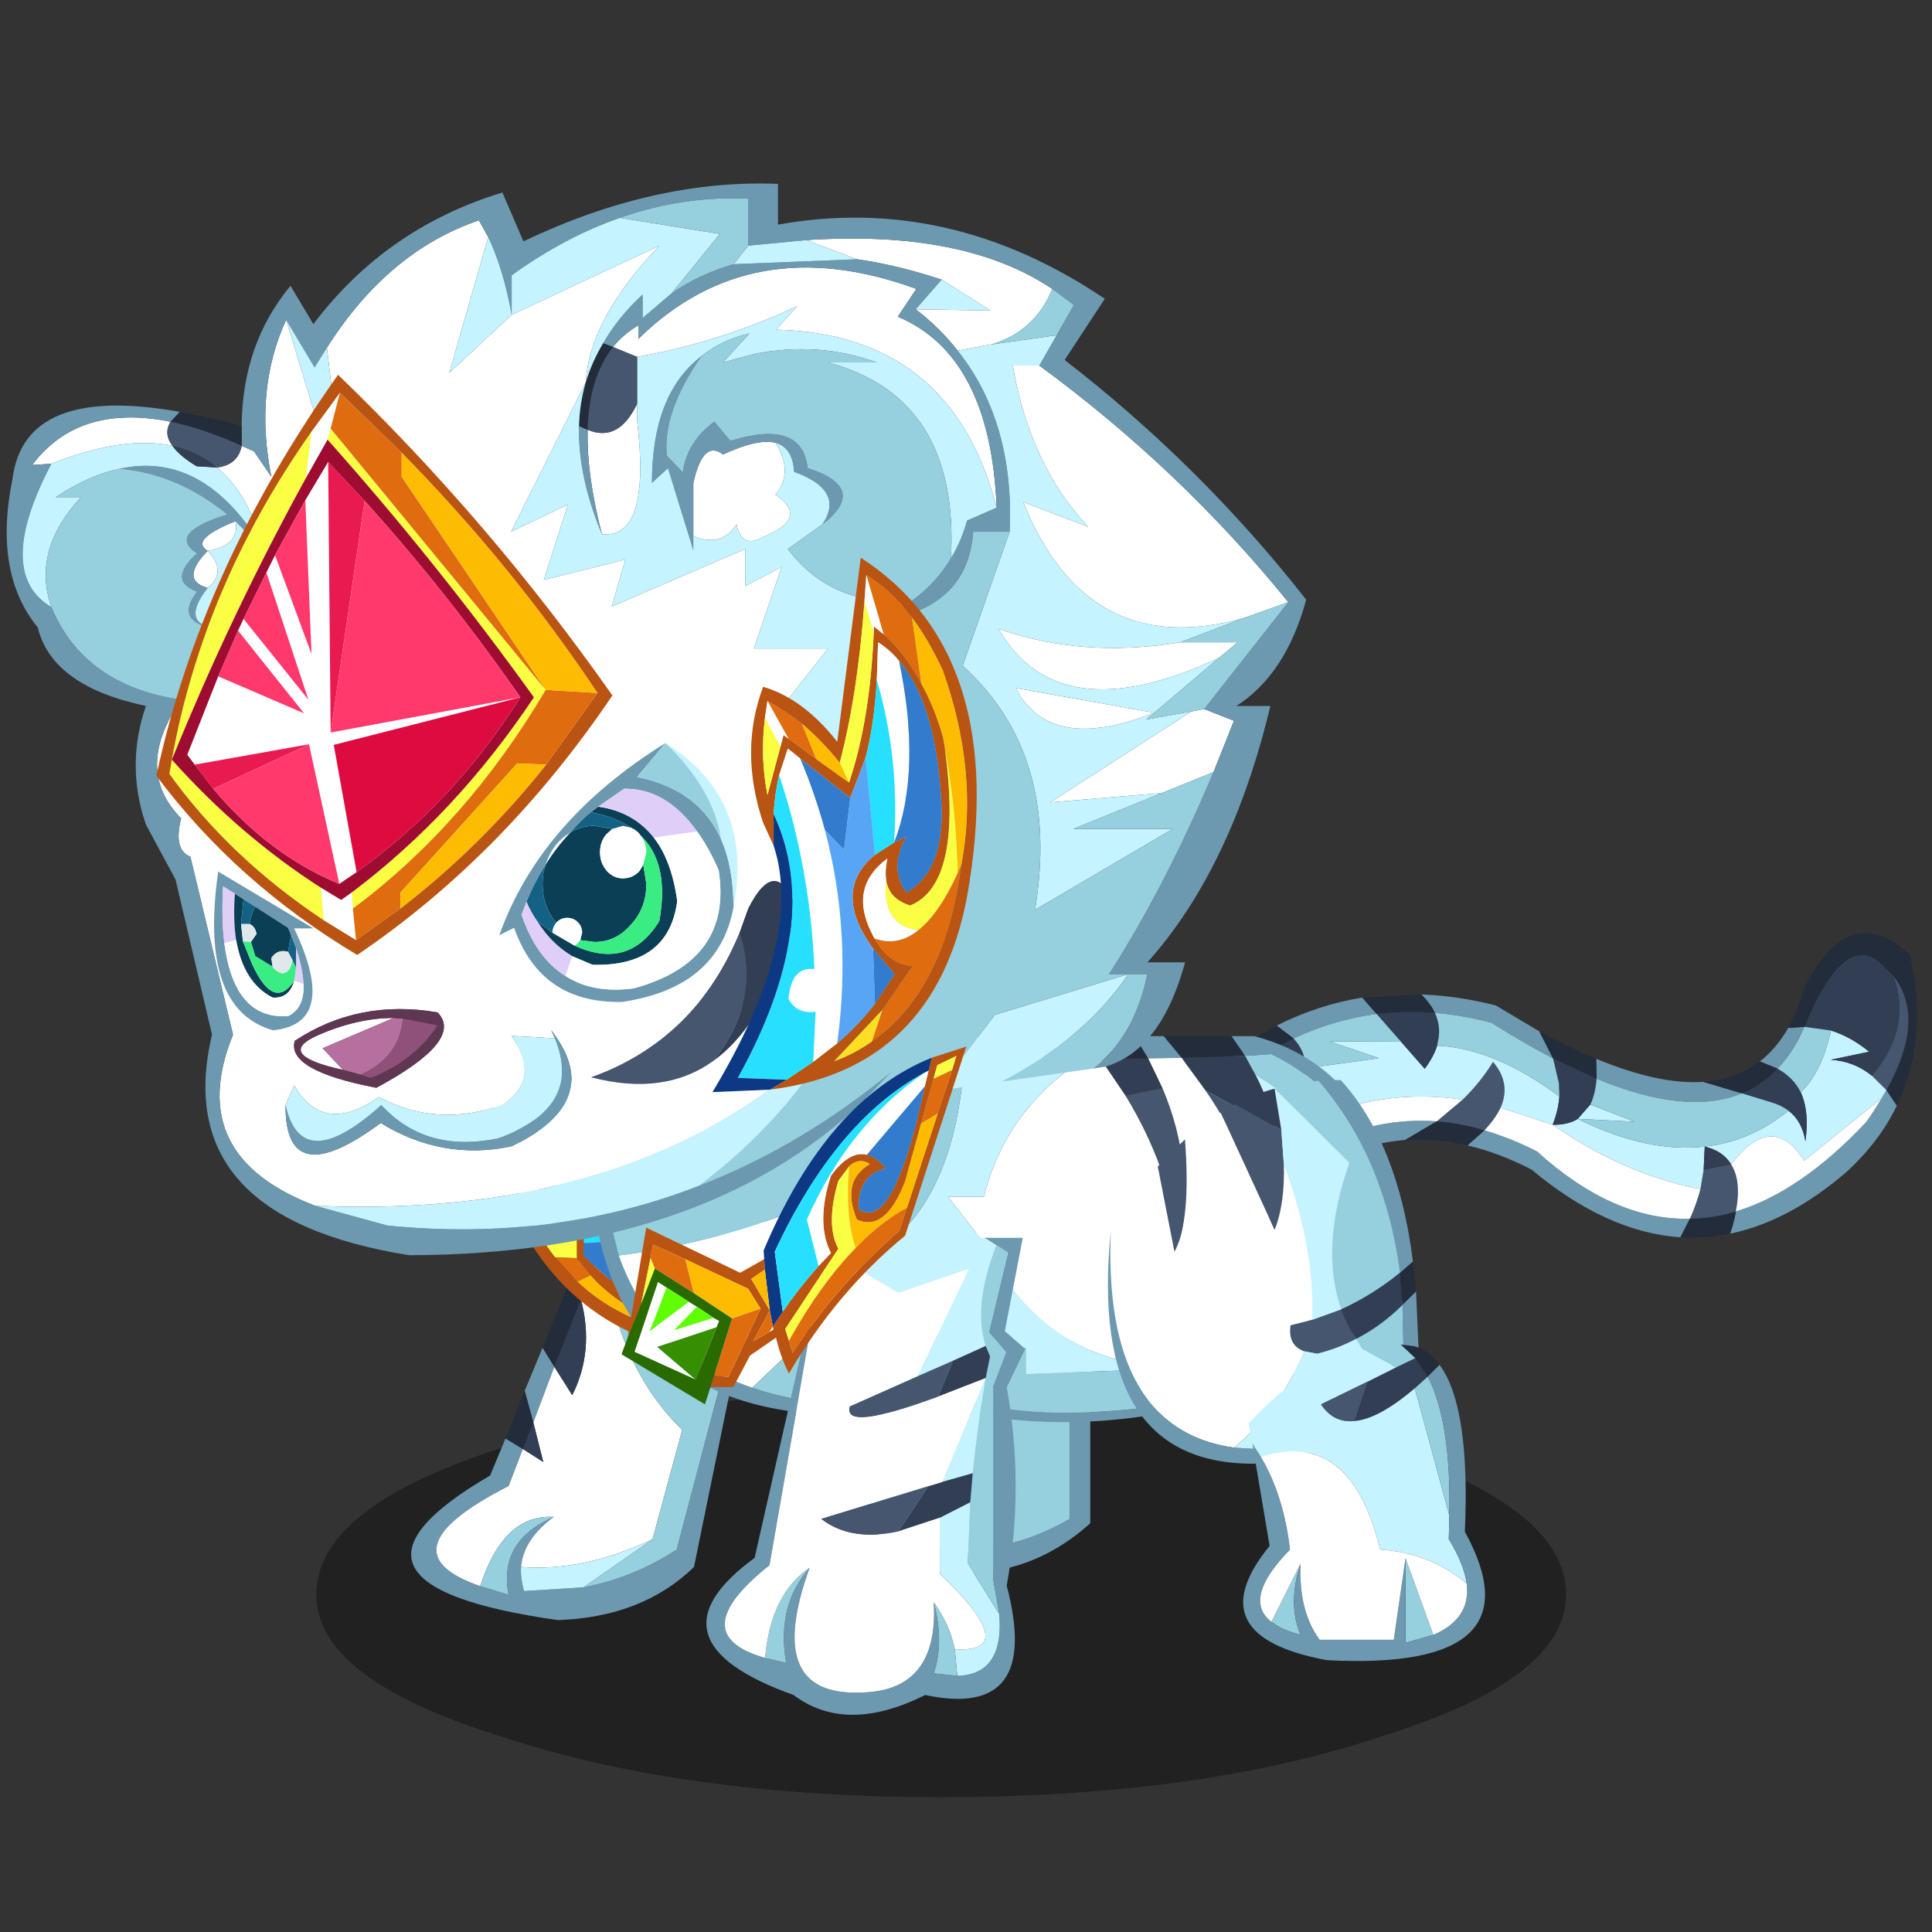 <svg xmlns:ffdec="https://www.free-decompiler.com/flash" xmlns:xlink="http://www.w3.org/1999/xlink" ffdec:objectType="frame" height="90" width="90" xmlns="http://www.w3.org/2000/svg"><rect width="100%" height="100%" fill="#333333" stroke="none"/><use ffdec:characterId="27" height="200.55" transform="matrix(.375 0 0 .375 -2.285 8.537)" width="257.65" xlink:href="#a"/><defs><g id="a" transform="translate(6.1 -22.75)"><use ffdec:characterId="1" height="8.95" transform="matrix(3.003 0 0 5.657 39.284 172.607)" width="51.7" xlink:href="#b"/><use ffdec:characterId="3" height="38.3" transform="translate(51.05 142.45) scale(1.535)" width="29.05" xlink:href="#c"/><use ffdec:characterId="5" height="27.9" transform="translate(58.45 125.65) scale(1.535)" width="23.15" xlink:href="#d"/><use ffdec:characterId="10" height="53.8" transform="matrix(.879 -.782 -.776 -.884 184.383 185.59)" width="71.35" xlink:href="#e"/><use ffdec:characterId="12" height="27.8" transform="translate(107.8 152.75) scale(1.535)" width="18" xlink:href="#f"/><use ffdec:characterId="14" height="36.3" transform="translate(73.25 120.95) scale(1.535)" width="66.15" xlink:href="#g"/><use ffdec:characterId="20" height="86.75" transform="translate(.85 22.75) scale(1.535)" width="105.15" xlink:href="#h"/><use ffdec:characterId="22" height="38.6" transform="translate(87.75 153.75) scale(1.535)" width="25.8" xlink:href="#i"/><use ffdec:characterId="24" height="47" transform="translate(137.6 134.15) scale(1.535)" width="30.55" xlink:href="#j"/><use ffdec:characterId="26" height="28.95" transform="translate(77.2 130) scale(1.535)" width="27.9" xlink:href="#k"/></g><g id="l" fill-rule="evenodd"><path d="M13.05 10.35 17.25 0l1.1.4-2.85 7.4-1.75 4.55-.7-2m16-6.4L22.9 34q-4.15 4.05-11 4.3-20.6-2.9-5.5-11.7l1.25-3 1.4.85-1.15 3q-10.4 5.3-2.3 8.1l2.3.7q-.85-4.35 3.65-6.3Q9.1 31.75 8.9 34q-.05.95.25 1.95l4.8-.3q4-.75 7.55-3.05l7.55-28.65M9.2 19.75l1.45-3.5.95 1.55-1.7 4.5-.7-2.55" fill="#6c99b0"/><path d="m13.05 10.35.7 2-2.15 5.45-.95-1.55 2.4-5.9M7.65 23.6l1.55-3.85.7 2.55-.85 2.15-1.4-.85" fill="#222c3b"/><path d="M13.75 12.35 15.5 7.8q.9 9.75 6.45 15.1l-2.4 8.85Q14 34.4 8.9 34q.2-2.25 2.65-4.05-4.05-.25-5.95 5.6-8.1-2.8 2.3-8.1l1.15-3 1.65 1.05-.8-3.2 1.7-4.5 1.45 2.3q1.8-3.6.7-7.75" fill="#fff"/><path d="m11.6 17.8 2.15-5.45q1.1 4.15-.7 7.75l-1.45-2.3m-1.7 4.5.8 3.2-1.65-1.05.85-2.15" fill="#313e54"/><path d="M15.5 7.8 18.35.4l10.7 3.55L21.5 32.6q-3.55 2.3-7.55 3.05l5.6-3.9 2.4-8.85Q16.4 17.55 15.5 7.8M5.6 35.55q1.9-5.85 5.95-5.6-4.5 1.95-3.65 6.3l-2.3-.7" fill="#96cfde"/><path d="M8.9 34q5.1.4 10.65-2.25l-5.6 3.9-4.8.3q-.3-1-.25-1.95" fill="#c5f3ff"/></g><g id="m" fill-rule="evenodd"><path d="M1.05.75q.75 12.7 5.8 19.15l1.8 1.95q4.65 4.3 12.05 4.6-7.55-1.15-11-5.1l-1.1-1.4V17.2l-1 1.45Q3.35 11.05 1.75 1.2l.85.6 5.2 14.65 1.35-1.2v4.5q5.25 5.3 11.8 5.65l-.25 1.05-.35 1.45Q1.2 25.95 0 0l1.05.75" fill="#b95412"/><path d="m1.05.75.7.45q1.6 9.85 5.85 17.45l1-1.45v2.75l-1.75-.05Q1.8 13.45 1.05.75" fill="#faff43"/><path d="m2.6 1.8 20.55 14.55-.35 1.55-13.65.85v-3.5l-1.35 1.2L2.6 1.8" fill="#27e0ff"/><path d="m22.8 17.9-1.85 7.5q-6.55-.35-11.8-5.65v-1l13.65-.85" fill="#337bcd"/><path d="m6.85 19.9 1.75.05 1.1 1.4-1.05.5-1.8-1.95" fill="#e06c10"/><path d="m8.65 21.85 1.05-.5q3.45 3.95 11 5.1-7.4-.3-12.05-4.6" fill="#fdbc01"/></g><g id="n" fill-rule="evenodd"><path d="m63.9 3.65-.95-.3q-1.35-.45-2.9-.8Q50 1.65 43.5 4.65q-.85-.7-2-1.35Q46.95.15 54.95 0q4.75.05 8.7 1.7l.25 1.95M56.75 13q2.3.15 4.7 1.25l.35.15-1.35 1.05q-2.4-.8-4.6-.65l.9-1.8M41.7 24.9q4.55-9.3 10.5-11.35l-2.25 3.6q-3.75 2.9-6.9 9.35l-1.35-1.6m-1.25 7.75-1.65 5.1q-2.35 3.45-5.15 6.1.1-1.35-.2-2.4 2.05-2.15 3.8-4.75 1.15-3.9 2.4-7.15l.8 3.1m-11.7 15.1Q24.7 50.3 20 51.55l.45-2.2q4.5-1.35 8.3-3.9v2.3m-13.65 4.8-4.7.3L9.75 51l6.25-.6-.9 2.15M6.35 40.3l-.4-2.05q9.9.05 16.3-4.75l3.8-.75q-4.45 4.55-11 6.35-4 1.1-8.7 1.2M26.8 28.7q2-2.8 3.4-6.4 1.6-10.25 7.1-15.8l2.05.8q-6.2 5.2-7.45 16.05-1.15 2.9-2.7 5.35h-2.4" fill="#6c99b0" transform="translate(-5.95)"/><path d="M72.4 12.15q-.35-5.65-8.5-8.5l-.25-1.95q7.15 2.95 11.55 11-1 8.65-10.65 4.8-2.1-1.35-4.1-2.05l1.35-1.05q9.6 4.7 10.45-.15l.15-2.1M41.5 3.3q1.15.65 2 1.35-2.3 1.05-4.15 2.65l-2.05-.8q1.85-1.85 4.2-3.2m10.7 10.25q2.2-.8 4.55-.55l-.9 1.8q-3.1.2-5.9 2.35l2.25-3.6M43.05 26.5q-1.35 2.75-2.6 6.15l-.8-3.1 2.05-4.65 1.35 1.6m-9.4 17.35-4.9 3.9v-2.3q2.5-1.75 4.7-4 .3 1.05.2 2.4M20 51.55l-4.9 1 .9-2.15 4.45-1.05-.45 2.2m2.25-18.05q2.55-2 4.55-4.8h2.4q-1.4 2.25-3.15 4.05l-3.8.75" fill="#222c3b" transform="translate(-5.95)"/><path d="m63.75 5.8.15-2.15q8.15 2.85 8.5 8.5-2.1-5.4-8.65-6.35M43.5 4.65q2.6 2 2.9 4.05l-2.55 1.5-1.6-1.3q-1.35-.9-2.9-1.6 1.85-1.6 4.15-2.65m-11.45 24.7q2.55 1.15 2.6 4.15-2.45-.75-5.05-.85l-3.55.1q1.75-1.8 3.15-4.05 1.7.15 2.85.65" fill="#46566f" transform="translate(-5.95)"/><path d="m63.9 3.65-.15 2.15q-.4 2.4-2.15 4.15l3.6-2.05q-.4 2.45-1.55 4.35-3.6-2.65-6.7-2.75-.65-2.15-3.05-4.2 1.15 1.8.8 3.6-5.2.25-9.15 3.05 1.15-1.65.85-3.25 7.05 1.35 6.05-4.85l10.5-.5.95.3M43.85 10.2l1.7 1.75q-5.05 3.55-8.15 11.1l4.3-4.2-2.3 4.45-2-.25q-1.2.2-2.4 1.3 1.4.7 2.5 1.75-1.75 8.3-6.15 12.6-1.1-.65-2.6-.95v3.8L23.1 46.6l2.75-4.8-6.55 4.35q-.45-.45-1.1-.85l-.65 1.5q-1.25.7-2.5 1.35V41.9q8.7-2.3 14.55-9.25 2.6.1 5.05.85-.05-3-2.6-4.15l2.95-5q2.25-9.05 7.25-15.45l1.6 1.3" fill="#c5f3ff" transform="translate(-5.95)"/><path d="M63.75 5.8q6.55.95 8.65 6.35l-.15 2.1q-.85 4.85-10.45.15l1.85-2.15q1.15-1.9 1.55-4.35l-3.6 2.05q1.75-1.75 2.15-4.15M46.4 8.7q.3 1.6-.85 3.25l-1.7-1.75 2.55-1.5m8.3.2q.35-1.8-.8-3.6 2.4 2.05 3.05 4.2.45 1.7-.2 3.5-2.35-.25-4.55.55l1.7-2.75q.6-.95.8-1.9M39.4 23.3q1.1.45 2.3 1.6l-2.05 4.65-1.25-2.35-.9-1.1q-1.1-1.05-2.5-1.75 1.2-1.1 2.4-1.3l2 .25M17.55 46.8l.65-1.5q.65.4 1.1.85 1.2 1.25 1.15 3.2L16 50.4l1.55-3.6m11.2-5.25v-3.8q1.5.3 2.6.95l.7.55q1 .85 1.4 2.2-2.2 2.25-4.7 4v-3.9" fill="#313e54" transform="translate(-5.95)"/><path d="M45.55 11.95q3.95-2.8 9.15-3.05-.2.95-.8 1.9l-1.7 2.75Q46.25 15.6 41.7 24.9q-1.2-1.15-2.3-1.6l2.3-4.45-4.3 4.2q3.1-7.55 8.15-11.1m11.4-2.45q3.1.1 6.7 2.75L61.8 14.4l-.35-.15q-2.4-1.1-4.7-1.25.65-1.8.2-3.5M9.75 51l-3.2-9.35-.2-1.35q4.7-.1 8.7-1.2v9.05q1.25-.65 2.5-1.35L16 50.4l-6.25.6m9.55-4.85 6.55-4.35-2.75 4.8 5.65-5.05v3.9q-3.8 2.55-8.3 3.9.05-1.95-1.15-3.2m12.05-7.45q4.4-4.3 6.15-12.6l.9 1.1 1.25 2.35q-1.25 3.25-2.4 7.15-1.75 2.6-3.8 4.75-.4-1.35-1.4-2.2l-.7-.55" fill="#96cfde" transform="translate(-5.95)"/><path d="m62.95 3.35-10.5.5q1 6.2-6.05 4.85-.3-2.05-2.9-4.05 6.5-3 16.55-2.1 1.55.35 2.9.8M29.2 28.7q1.55-2.45 2.7-5.35Q33.15 12.5 39.35 7.3q1.55.7 2.9 1.6-5 6.4-7.25 15.45l-2.95 5q-1.15-.5-2.85-.65M15.05 39.1q6.55-1.8 11-6.35l3.55-.1q-5.85 6.95-14.55 9.25v-2.8" fill="#fff" transform="translate(-5.95)"/></g><g id="o" fill-rule="evenodd"><path d="m16.35 1.25 1.65.2v22.3q-6.65 6-16.1 3.1-3.1-5-1.1-12.25l4.75-4.1L6.9 0l1.8.25L7.65 11.3l-4.4 4.5q-1.45 4.7 0 9.4 6.55 1.95 13.1-1.8V1.25" fill="#6c99b0"/><path d="m8.7.25 7.65 1V23.4q-6.55 3.75-13.1 1.8-1.45-4.7 0-9.4l4.4-4.5L8.7.25" fill="#96cfde"/></g><g id="p" fill-rule="evenodd"><path d="m41.35 6.9-1.5-1.85h4.25l1.1 1.8-3.85.05m6.55-.1-1.45-1.75h5.5l1.1 1.6-5.15.15m18.25 19.35-1 .75-.05-2.3.95-.75.1 2.3" fill="#222c3b"/><path d="m49.8 9.4-1.9-2.6 5.15-.15.85 1.55q1.1 2.1 1.55 4.35L49.8 9.4m-4.6-2.55 1.15 2.4-3 .6-2-2.95 3.85-.05m15.5 20.4q2.25-1.05 4.4-2.65l.05 2.3-3.7 2.3-.75-1.95" fill="#313e54"/><path d="m41.35 6.9-1.3-.05-9.7-.4q-14.8-1.2-24.4-5.4l17.35 4h16.55l1.5 1.85m6.55-.1-2.7.05-1.1-1.8h2.35L47.9 6.8m5.15-.15-1.1-1.6h1.85q11.3 3 12.25 18.8l-.95.75q-.7-13.7-9.95-18.1l-2.1.15m12.05 21.9.05-1.65 1-.75v1.8l-1.05.6m-9.1 4.3Q43.25 37.7 31.35 35.7h-10.7Q-5.65 35.6 1.55 0l1.3.3q-3.5 11-.5 22.5 2.85 8 10.8 10.7 6.6 2.3 16.75.95 10.3 2.75 26.1-1.6" fill="#6c99b0"/><path d="M55.9 15.3q.2 2.8-.45 5.85-1.9-6.2-5.65-11.75l5.65 3.15.45 2.75m-9.55-6.05Q49 15.5 47.75 22.1q-.85-6.45-4.4-12.25l3-.6m12.75 20.6q-1.55.1-2.4-1.1 2.05-.55 4-1.5l.75 1.95q-1.3.6-2.35.65" fill="#46566f"/><path d="m40.05 6.85 1.3.05 2 2.95q3.55 5.8 4.4 12.25 1.25-6.6-1.4-12.85l-1.15-2.4 2.7-.05 1.9 2.6q3.75 5.55 5.65 11.75.65-3.05.45-5.85 2.45 6.7.75 13.45l-.6 1.95-4.85 1.1q-13.75 1.3-19-9.65l-3.2-4.1h2.9q1.75-7.05 8.15-11.2M13.15 33.5Q5.2 30.8 2.35 22.8q8.2-1.05 16.05-4.35l5.2 8 7.2-2.25-2.6 5.05-9.1-1.4-5.95 5.65" fill="#fff"/><path d="M40.05 6.85q-6.4 4.15-8.15 11.2H29l3.2 4.1q5.25 10.95 19 9.65l-15.9.6v-2.1l-7.1-1.05 2.6-5.05-7.2 2.25-5.2-8q2.55-1.1 5.1-2.4l1 5.5q5.25-4.4 5.85-15.1l9.7.4m16 23.85.6-1.95q1.7-6.75-.75-13.45l-.45-2.75Q55 10.3 53.9 8.2q4.85 2.95 7.55 7.3-2.45 6.45-.75 11.75-1.95.95-4 1.5.85 1.2 2.4 1.1l-3.05.85" fill="#c5f3ff"/><path d="m51.2 31.8 4.85-1.1 3.05-.85q1.05-.05 2.35-.65l3.7-2.3-.05 1.65q-1.15.65-2.35 1.25L56 32.85q-15.8 4.35-26.1 1.6-10.15 1.35-16.75-.95l5.95-5.65 9.1 1.4 7.1 1.05v2.1l15.9-.6M5.95 1.05q9.6 4.2 24.4 5.4-.6 10.7-5.85 15.1l-1-5.5q-2.55 1.3-5.1 2.4-7.85 3.3-16.05 4.35-3-11.5.5-22.5l3.1.75M53.9 8.2l-.85-1.55 2.1-.15q9.25 4.4 9.95 18.1-2.15 1.6-4.4 2.65-1.7-5.3.75-11.75-2.7-4.35-7.55-7.3" fill="#96cfde"/></g><g id="q" fill-rule="evenodd"><path d="M25.9 13.3Q30.85 5.5 38.2 3l.75 1.35-3.15 11 5.05-4.7 11.95-5.6q-5.65 5.9-5.95 11.05L40.8 28.2l4.6-2.2-1.95 6.1 6.6-1.65-1.1 3.8 10.8-4.65v3l2.95-1.55-2.25 6.6h6L62 43.3l9.35 15.1q-1.45 5.5-4.1 10.15-15.05 15.35-42.3 14.2Q14.3 78.7 18.3 68.9l-3.45-14.4q-1.4-.55-.75-3.1-3.9-3.95 0-9.6 5.3-.8 6.5-6.15.55-2.45.25-5.9Q19.6 25.15 17 23q1.7-.2 2-1.75l1 .45 1.4 2.05q-1.4-7.05 1.2-12.7l4.95 16.3L25.9 13.3m38.8-8.7q12.75-.85 19.9 3.95-1.4 3.45-4.95 4.5h-.05l-2.65.5q-1.45-1.85-3.4-3.35l6.05.1-3.95-2.5Q72 6.6 68.8 6.15L64.7 4.6m18.85 10.15Q95 23.15 103.7 33.9l-3.65 1.3q-12.6 3.5-17.8-9.4l5.25 2q-4.7-5-6.1-13.05h2.15m13.35 27.8 2.4.95-1.65 4.15-4.2 1.7-9 .75 11.4-7.35 1.05-.2M13.25 19.3q-.6.95.15 1.95-4-.85-9.8 1.45l-1.55.1q3.75-5 11.2-3.5m5.25 8.05q.4 1.95-2.25 2.4 1.6 1.7 0 3-2.3-.65 0-3-1.5-.9 2.25-2.4m30.55-14.1q.85-1.05 2.05-1.75v1.1q9.1-8.95 22.5-4.05l-1.5 2.25q7.5 3.15 8 15.45-3.65-14.05-17.85-14.4l1.7-1.9Q57.6 12.9 51 14.05l-1.95-.8M47 19.95q2.5 1.05 4-2.1v1.35q1.15 9.6-2.85 9.2-1.25-4.85-1.15-8.45m8.55 8.6v-4.3q.8-3.55 2.4-2.3 2.8-1.3 4.25-.95 1.5 2.4 0 4.2 2.8 1.9-1.05 3.45-1.7.95-2.1-1.05-1.2 1.9-3.5.95m39.4 8.6h4.65l-1.5 1.25q-13 6.1-17.85-2.35 6.8 2.4 14.7 1.1m-2.1 5.7q-8.45 3.35-11.2-2l11.2 2M57.2 71q4.55-3.3 6.7-12.3-1.65-4.45-3.9 0l-.7 1.95q-3.55 8.65-12 11.7 5.9 1.55 9.9-1.35m-30 .75-.65-.15q-4.65-1.15-1.5-2.6 3.25-1.45 6.25-1.45L25.55 70l1.65 1.75m2.7 1.45q7.15-3.85 4.95-6.1-6.4-1.1-11.55 2.3-.7 2.4 6.6 3.8m14.45-4-3.5-.2q2.45 3.55-.8 5.6-5.25 1.85-9.95-.65-4.5 3.15-6.85-.95l-.7 1.6q-.05 7.2 7.7 1.45 4.95 3.05 10.6 1.9 7.65-3.7 3.2-9.4l.3.65" fill="#fff"/><path d="M38.95 4.35 38.2 3q-7.35 2.5-12.3 10.3l-1 1.6-2.3-3.85q-2.6 5.65-1.2 12.7L20 21.7l-1-.45v-1.6Q19.05 13 22.95 8.3l1.85 3.1Q30.7 3.6 40.1.75l1.7 3.95Q52.4-.35 62.4.05v3.3q13.85-2.5 26.45 6L85.6 14.3q11 8.5 19.55 19.4-1.65 6.05-5.65 8.6h2.75Q99.1 55.45 92.3 63.05h3.05q-1.95 7.15-6.5 8.45l-1 .15Q91.2 69.2 92.3 64h-3.1q4.6-7.2 8.45-16.35l1.65-4.15-2.4-.95 6.8-8.65Q95 23.15 83.55 14.75l1.4-2.45 1.4-2.45-1.75-1.3q-7.15-4.8-19.9-3.95l-4.7.45v-3.8Q54.7 1 49.6 2.8q-4.45 1.55-8.75 4.65v3.2q-.65-3.65-1.9-6.3M14.1 41.8q-3.9 5.65 0 9.6-.65 2.55.75 3.1l3.45 14.4q-4 9.8 6.65 13.85l5.85 1.6q13.5 1.35 25.25-3.25 8.25-3.2 15.65-9.3l-2.45 2.55q-13 12.35-36.7 12.4Q13.1 83.65 16.6 68.9l-2.95-12.55-2.4-4.45q-1.65-4.8 0-9.6-7.6-1.6-8.75-6.35-3.6-4.4-2.05-12Q1.4 16.25 14 18.5l-.75.8q-7.45-1.5-11.2 3.5l1.55-.1q-4.65 8.85 0 11.6 2.65 6.35 10.5 7.5M9.15 23.1q6.9-1.5 11.7 6.65l-2.35-2.4q-3.75 1.5-2.25 2.4-2.3 2.35 0 3-2.05 2.6.15 3.2-2.75-.65-1-2.9-2.45-.9 0-3.1-2.5-1.6 2.45-3.15-4.05-3.3-8.7-3.7M58.8 6.55l10-.4q3.2.45 6.85 1.65l-2.1 2.4q1.95 1.5 3.4 3.35 4.6 5.8 4.2 14.65H78.2q-.45 6.35-7.9 7.25 1.65-.75 3-1.7 1.95-1.45 3.1-3.4.85-1.4 1.3-3.05l2.4-1.05q-.5-12.3-8-15.45l1.5-2.25q-13.4-4.9-22.5 4.05v-1.1q-1.2.7-2.05 1.75l-.8-.3q1.2-2.1 3.2-3.95v1.9l2.35-2q2.25-1.55 5-2.35M48.15 28.4q-1.95-4.7-1.85-8.75l.7.3q-.1 3.6 1.15 8.45M56.2 14q-3.15 4.5-2.8 8.05l1.3 1.35q.35-2.5 2.55-4.1l1.3 1.55q5.8-1.8 6.25 2.2 5 1.6 1.2 4.55 1.85-2.75-2.3-4.25-.1-1.95-1.5-2.35-1.45-.35-4.25.95-1.6-1.25-2.4 2.3v5.45l-2.05-6.65-1.3 1.2q0-7.2 4-10.25M44.35 69.2l-.3-.65q4.45 5.7-3.2 9.4-5.65 1.15-10.6-1.9-7.75 5.75-7.7-1.45 1.3 5.8 7.75 0 3.6 3.9 9.4 2.7 6.95-2.5 4.65-8.1" fill="#6c99b0"/><path d="M19 19.65v1.6q-3.1-1.4-5.75-1.95l.75-.8q2.3.4 5 1.15m29.25-6.7.8.3q-1.95 2.5-2.05 6.7l-.7-.3q.05-1.85.55-3.55.5-1.65 1.4-3.15" fill="#222c3b"/><path d="m25.9 13.3 1.65 14.05-4.95-16.3 2.3 3.85 1-1.6M17 23q2.6 2.15 3.85 6.75.3 3.45-.25 5.9l-4.2.3q-2.2-.6-.15-3.2 1.6-1.3 0-3 2.65-.45 2.25-2.4l2.35 2.4q-4.8-8.15-11.7-6.65-2.45.5-5.2 2.3H6q-4 4.3-2.4 8.9-4.65-2.75 0-11.6 5.8-2.3 9.8-1.45.55.8 1.95 1.65L17 23m7.95 59.75q27.25 1.15 42.3-14.2-4.15 7.25-11.2 12.55-11.75 4.6-25.25 3.25l-5.85-1.6m46.4-24.35L62 43.3l4.45-5.65h-6l2.25-6.6-2.95 1.55v-3l-10.8 4.65 1.1-3.8-6.6 1.65L45.4 26l-4.6 2.2 6.05-12.1q.3-5.15 5.95-11.05l-11.95 5.6-5.05 4.7 3.15-11q1.25 2.65 1.9 6.3v-3.2q4.3-3.1 8.75-4.65l8.1 1.3-3.9 4.8-2.35 2V9q-2 1.85-3.2 3.95-.9 1.5-1.4 3.15-.5 1.7-.55 3.55-.1 4.05 1.85 8.75 4 .4 2.85-9.2v-5.15q6.6-1.15 12.95-4.1l-1.7 1.9q14.2.35 17.85 14.4l-2.4 1.05q-.45 1.65-1.3 3.05.7-13-9.95-15.85h3.95q-4.7-1.7-9.85-.7l-2.6.7 2.15-2.35q-2.3.55-3.9 1.85-4 3.05-4 10.25l1.3-1.2 2.05 6.65v-1.15q2.3.95 3.5-.95.4 2 2.1 1.05Q65 27.1 62.2 25.2q1.5-1.8 0-4.2 1.4.4 1.5 2.35 4.15 1.5 2.3 4.25l-2.8 2q3.65 4.8 10.1 4.15-1.35.95-3 1.7l2.4 3.4q.9 10.8-1.35 19.55M60 5.05l4.7-.45 4.1 1.55-10 .4 1.2-1.5m24.95 7.25-1.4 2.45H81.4q1.4 8.05 6.1 13.05l-5.25-2q5.2 12.9 17.8 9.4l-5.1 1.95q-7.9 1.3-14.7-1.1Q85.1 44.5 98.1 38.4l-5.25 4.45-.65.55 3.65-.65-11.4 7.35 9-.75-7.15 2.9h8.05L83.2 58.8q2.1-12.55-5.85-19.75l3.8-10.85q.4-8.85-4.2-14.65l2.65-.5h.05l5.3-.75m-11.4-2.1 2.1-2.4 3.95 2.5-6.05-.1m19.3 32.65-11.2-2q2.75 5.35 11.2 2M80.5 72.7l-5.25.75 4.7-6.15 10.8-3.3q-3.5 5.2-10.25 8.7m-57.95 1.9.7-1.6q2.35 4.1 6.85.95 4.7 2.5 9.95.65 3.25-2.05.8-5.6l3.5.2q2.3 5.6-4.65 8.1-5.8 1.2-9.4-2.7-6.45 5.8-7.75 0" fill="#c5f3ff"/><path d="M13.4 21.25q2.05.45 3.6 1.75l-1.65-.1q-1.4-.85-1.95-1.65m45.9 39.4.7-1.95q2.25-4.45 3.9 0-2.15 9-6.7 12.3 3.9-5 2.1-10.35" fill="#313e54"/><path d="M19 21.25q-.3 1.55-2 1.75-1.55-1.3-3.6-1.75-.75-1-.15-1.95 2.65.55 5.75 1.95m32-7.2v3.8q-1.5 3.15-4 2.1.1-4.2 2.05-6.7l1.95.8M57.2 71q-4 2.9-9.9 1.35 8.45-3.05 12-11.7Q61.1 66 57.2 71" fill="#46566f"/><path d="M20.6 35.65Q19.4 41 14.1 41.8q-7.85-1.15-10.5-7.5Q2 29.7 6 25.4H3.95q2.75-1.8 5.2-2.3 4.65.4 8.7 3.7-4.95 1.55-2.45 3.15-2.45 2.2 0 3.1-1.75 2.25 1 2.9l4.2-.3m46.65 32.9q2.65-4.65 4.1-10.15 2.25-8.75 1.35-19.55l-2.4-3.4q7.45-.9 7.9-7.25h2.95l-3.8 10.85q7.95 7.2 5.85 19.75l11.15-6.55H86.3l7.15-2.9 4.2-1.7Q93.8 56.8 89.2 64h3.1q-1.1 5.2-4.45 7.65L80.5 72.7q6.75-3.5 10.25-8.7l-10.8 3.3-4.7 6.15-6 .9 2.45-2.55q-7.4 6.1-15.65 9.3 7.05-5.3 11.2-12.55M49.6 2.8Q54.7 1 60 1.25v3.8l-1.2 1.5q-2.75.8-5 2.35l3.9-4.8-8.1-1.3m35 5.75 1.75 1.3-1.4 2.45-5.3.75Q83.2 12 84.6 8.55m19.1 25.35-6.8 8.65-1.05.2-3.65.65.65-.55 5.25-4.45 1.5-1.25h-4.65l5.1-1.95 3.65-1.3m-27.3-3.55q-1.15 1.95-3.1 3.4-6.45.65-10.1-4.15l2.8-2q3.8-2.95-1.2-4.55-.45-4-6.25-2.2l-1.3-1.55q-2.2 1.6-2.55 4.1l-1.3-1.35q-.35-3.55 2.8-8.05 1.6-1.3 3.9-1.85l-2.15 2.35 2.6-.7q5.15-1 9.85.7h-3.95q10.65 2.85 9.95 15.85" fill="#96cfde"/><path d="M27.2 71.75 25.55 70l5.75-2.45.75.05q-.25 3.1-3.4 4.55l-1.45-.4" fill="#b6709f"/><path d="M31.3 67.55q-3 0-6.25 1.45-3.15 1.45 1.5 2.6l.65.15 1.45.4.8.25q3.5-1.35 5.4-4.25l-2.8-.55-.75-.05m-1.4 5.65q-7.3-1.4-6.6-3.8 5.15-3.4 11.55-2.3 2.2 2.25-4.95 6.1" fill="#5f3752"/><path d="m32.05 67.6 2.8.55q-1.9 2.9-5.4 4.25l-.8-.25q3.15-1.45 3.4-4.55" fill="#8f517a"/><path d="M69.55 31.7q2 1.2 3.7 3.45L74 40.5q-1.3-2.45-3.05-4l-1.4-4.8m7.7 23.4q-.9 6.95-3.9 11.05-1.45 2-3.35 3.3l.85-2.55 2.45-3.55q-1.9-.1-3.1-2.25 1.85.7 3.55-.65 1.7-1.35 3.2-4.65l.3-.7M65.5 46.6l-2.25-1.65-1.7-3.05q1.45.8 2.8 1.85l1.15 2.85" fill="#e06c10"/><path d="M73.25 35.15q-1.7-2.25-3.7-3.45l-.15 2.15q-.55 7.55-2 13.05-1.45-1.8-3.05-3.15-1.35-1.05-2.8-1.85l-.2 1.35q-.4 3.2.2 6.25l1.05-3.9.25-.95.4.3 2.25 1.65 2.65 1.9q1.7-5 2-12.15v-.5l.8.65q1.75 1.55 3.05 4 1.05 1.85 1.75 4.3l.15.85q1.5 11.05-2.8 12.8-1.75-.55-1.95-2.1-.1-.75.1-1.7-3.1 2.3-1.3 5.95l.25.5q1.2 2.15 3.1 2.25l-2.45 3.55-3.9 4.15q1.65-.6 3.05-1.6 1.9-1.3 3.35-3.3 3-4.1 3.9-11.05 1.4-7.45-1.5-15.65-1.15-2.5-2.5-4.3M70.4 40.2q-.2 3.55-.9 6.25l-1.25 3.3-4.05-3.2-1-.8-.7 2.15q-.35 1.45-.45 3.15v2.55l-.85-1.85q-1.95-5.8 0-11 3.25.95 6 4.45l1.9-14.9q12.1 7.85 8.6 27.45-2.65 13.95-15.95 15.6l1.35-.8 2.15-1.45 1.95-1.5q1.75-1.5 3.05-3.2l1.6-2.4-1.75-2.05q-3.4-4.7.15-7.6l1.55-1 1-.5q-1.45 2.6 0 4.55 2.95-1.7 2.85-6.75-.35-8.45-3.45-12-.75-.9-1.7-1.5l-.1 3.05" fill="#b95412"/><path d="m69.55 31.7 1.4 4.8-.8-.65v.5l-.75-2.5.15-2.15m.65 29.4-.25-.5q-1.8-3.65 1.3-5.95-.2.95-.1 1.7-.4 3.7 2.6 4.1-1.7 1.35-3.55.65m-6.95-16.15-.4-.3-.25.95-1.25-2.35.2-1.35 1.7 3.05m7.15-4.75.1-3.05q.95.6 1.7 1.5 1.85 8.9-.4 14.7.45-6.8-1.4-13.15m-3.2 29.4-1.95 1.5.2-4.05q-1.55.2-2.2-1.05.25-2.65 2.1-2.4-.35-8.2-2.85-15.7l.7-2.15 1 .8q1.2 2.85 2 5.8 2.2 8.25 1 17.25" fill="#fff"/><path d="M71.15 56.35q.2 1.55 1.95 2.1 4.3-1.75 2.8-12.8.95 4.95 1.05 10.15-1.5 3.3-3.2 4.65-3-.4-2.6-4.1m-1.75-22.5.75 2.5q-.3 7.15-2 12.15l-.75-1.6q1.45-5.5 2-13.05M62.6 45.6l-1.05 3.9q-.6-3.05-.2-6.25l1.25 2.35" fill="#faff43"/><path d="M69.5 46.45q.7-2.7.9-6.25 1.85 6.35 1.4 13.15l-1.55 1-.75-7.9M65.25 71.1l-2.15 1.45-3.95-.15q7-12.6 2.9-21.35.1-1.7.45-3.15 2.5 7.5 2.85 15.7-1.85-.25-2.1 2.4.65 1.25 2.2 1.05l-.2 4.05" fill="#27e0ff"/><path d="m74 40.5-.75-5.35q1.35 1.8 2.5 4.3 2.9 8.2 1.5 15.65l-.3.7q-.1-5.2-1.05-10.15l-.15-.85q-.7-2.45-1.75-4.3m-5.85 8-2.65-1.9-1.15-2.85q1.6 1.35 3.05 3.15l.75 1.6" fill="#fdbc01"/><path d="M72.2 38.65q3.1 3.55 3.45 12 .1 5.05-2.85 6.75-1.45-1.95 0-4.55l-1 .5q2.25-5.8.4-14.7m-2.1 23.3L71.85 64l-1.6 2.4-.15-4.45m-5.9-15.4 4.05 3.2-.5 4.2-1.55-1.6q-.8-2.95-2-5.8" fill="#337bcd"/><path d="M70.25 54.35q-3.55 2.9-.15 7.6l.15 4.45q-1.3 1.7-3.05 3.2 1.2-9-1-17.25l1.55 1.6.5-4.2 1.25-3.3.75 7.9" fill="#58a5f5"/><path d="M70 69.45q-1.4 1-3.05 1.6l3.9-4.15-.85 2.55" fill="#fcdf22"/><path d="m63.1 72.55-1.35.8-4.65.2q7.45-12.35 4.95-19.95v-2.55q4.1 8.75-2.9 21.35l3.95.15" fill="#0d3883"/><path d="m47.25 50.9.6-.45q2.85.4 4.5 2.5 1.45 1.85 1.9 5.15-.7 5.3-6.85 5.15l-1.65-.7q-1.7-1-2.85-2.85l1.25.95 1.8 1.05q4.4 2 6.85-2 .85-4.7-1.55-6.95l-.05-.1q-.3-.35-.7-.5-1.3-.9-3.25-1.25M49 52.25l-.45.4q-.55.6-.55 1.5 0 .85.55 1.5.55.6 1.3.6.8 0 1.35-.6l.3-.5.25 1.55q0 1.95-1.25 3.3-1.2 1.4-2.95 1.4l-1.15-.15.15-.6q0-.5-.35-.85t-.85-.35q-.5 0-.85.35l-.05.05q-1.1-1.35-1.1-3.15 0-.85.25-1.55.85-1.4 2-2.6.85-.55 1.95-.55l1.45.25" fill="#0a3f56"/><path d="m47.85 50.45-.6.45q-.9.75-1.65 1.65-.55.3-1 .8-.7.8-1 1.8-.9 1.4-1.55 3l-.4 1.05q1.2 3.5 3.55 4.95 2.25 1.45 5.55 1 8-2.2 6.85-9.55-.8-1.85-1.75-3.15-2.5-3.5-5.9-3.45l-2.1 1.45M58.8 58.6q-1.2 6.5-9 7.65-6.6.15-8.75-6l-1.2.6q3.3-9.25 13.45-15.55L51 48.05q5 1 6.8 5.05 1 2.25 1 5.5" fill="#6c99b0"/><path d="m45.95 61.7-1.8-1.05q0-.45.3-.8l.05-.05q.35-.35.85-.35t.85.35q.35.35.35.85l-.15.6-.2.25-.25.2m-.2.85 1.65.7q6.15.15 6.85-5.15-.45-3.3-1.9-5.15l3.5-.5q.95 1.3 1.75 3.15 1.15 7.35-6.85 9.55-3.3.45-5.55-1l.55-1.6m5.75-7.4-.3.5q-.55.6-1.35.6-.75 0-1.3-.6Q48 55 48 54.15q0-.9.55-1.5l.45-.4.85-.25.65.15.75.6q.5.6.5 1.4l-.25 1" fill="#fff"/><path d="M47.25 50.9q1.95.35 3.25 1.25l-.65-.15-.85.25-1.45-.25q-1.1 0-1.95.55.75-.9 1.65-1.65m-3.1 9.75-1.25-.95q-.5-.7-.85-1.55.65-1.6 1.55-3-.25.7-.25 1.55 0 1.8 1.1 3.15-.3.35-.3.8" fill="#136285"/><path d="M51.25 52.75q2.4 2.25 1.55 6.95-2.45 4-6.85 2l.25-.2.2-.25 1.15.15q1.75 0 2.95-1.4 1.25-1.35 1.25-3.3l-.25-1.55.25-1q0-.8-.5-1.4" fill="#39ed82"/><path d="M42.9 59.7q1.15 1.85 2.85 2.85l-.55 1.6q-2.35-1.45-3.55-4.95l.4-1.05q.35.85.85 1.55m9.45-6.75q-1.65-2.1-4.5-2.5l2.1-1.45q3.4-.05 5.9 3.45l-3.5.5" fill="#dfcef7"/><path d="M53.3 45.3q7.2 4.5 5.5 13.3 0-3.25-1-5.5-.6-4.05-4.5-7.8" fill="#c5f3ff"/><path d="M57.8 53.1Q56 49.05 51 48.05l2.3-2.75q3.9 3.75 4.5 7.8" fill="#96cfde"/><path d="m18.45 57.5-.95-.6q-.15 2.6.1 4.6.8 6.2 5.15 5.9 1.35-.65 1.25-2.6-.05-1.2-.6-2.9l-.4-1.05-.25-.6-2.65-1.7-.95-.6-.7-.45m4.8 2.8q3.65 7.7-1.7 8.25-6.05-1.7-4.45-12.85l7.7 4.6h-1.55" fill="#6c99b0"/><path d="M17.6 61.5q-.25-2-.1-4.6l.95.6q-.15 2.1.1 3.75l-.95.25m5.8.4q.55 1.7.6 2.9l-.75-.25.15-1.05v-1.6" fill="#dfcef7"/><path d="m19.15 57.95.95.6q-.35.65-.45 1.4h-.7l.2-2m3.85 2.9.4 1.05v1.6l-.3-.65-.35-.65.25-1.35" fill="#136285"/><path d="m18.45 57.5.7.45-.2 2 .15 1.4.75 1.85q1.75 3.8 3.4 1.35-.4 1.45-1.75 1.35-2.35-1.2-2.95-4.65-.25-1.65-.1-3.75m1.65 1.05 2.65 1.7.25.6-.25 1.35q-.85-.25-1.35.5l.1.7-1.4-.85-.35-1.15.45-.65q-.1-.6-.55-.8.1-.75.45-1.4" fill="#0a3f56"/><path d="m19.75 61.4-.65-.05-.15-1.4h.7q.45.2.55.8l-.45.65m3.35 1.45q-.1 1.05-.85 1.1-.55-.2-.75-.55l-.1-.7q.5-.75 1.35-.5l.35.65" fill="#e1e8eb"/><path d="m19.1 61.35.65.05.35 1.15 1.4.85q.2.35.75.55.75-.05.85-1.1l.3.65-.15 1.05Q21.6 67 19.85 63.2l-.75-1.85" fill="#39ed82"/><path d="M24 64.8q.1 1.95-1.25 2.6-4.35.3-5.15-5.9l.95-.25q.6 3.45 2.95 4.65 1.35.1 1.75-1.35l.75.25m.2-40.95.45-3.75 2.3-3.15-.75 2.9-.25.9-1.75 3.1m1.8-1.3.2 21.9 15.35-2.85-15.1 3.85 1.85 10.3-1.4.95-2.45-11.3-9.25 1.65-.6-.8 2.5-6.35 6.95 3-5.35-6.7.45-.95 5.25 6.55L21 31.5l.7-1.4 2.95 8-.5-12.45 1.85-3.1M25.4 57l1.65 1 .85-.6.1 1.3.25 2.55-2.6-1.6L25.4 57" fill="#fff"/><path d="m24.65 20.1-.45 3.75q-6.05 11-10.85 22.8 2.5-14.05 11.3-26.55m1.3.65.25-.9L43.6 41Q37.2 51.85 28 58.7l-.1-1.3q8.45-6.35 14.75-15.8-7.95-11.05-16.7-20.85M25.4 57l.25 2.65q-7.6-5.05-12.5-11.85l.2-1.15Q18.85 52.8 25.4 57" fill="#faff43"/><path d="m26.2 19.85.75-2.9 5 4.85v1.95L43.6 41l4.2.25-4.15 5.8-2.35-.1-9.45 10.45v1.3l-3.6 2.55L28 58.7q9.2-6.85 15.6-17.7L26.2 19.85" fill="#e06c10"/><path d="M47.8 41.25 43.6 41 31.95 23.75V21.8q8.95 9.1 15.85 19.45M31.85 58.7v-1.3l9.45-10.45 2.35.1q-5.25 6.6-11.8 11.65" fill="#fdbc01"/><path d="m26 22.55 2.95 3.15-2.75 18.75-.2-21.9M16.7 49l-1.5-1.95 9.25-1.65L16.7 49" fill="#e91a4f"/><path d="m24.2 23.85 1.75-3.1q8.75 9.8 16.7 20.85-6.3 9.45-14.75 15.8l-.85.6-1.65-1q-6.55-4.2-12.05-10.35 4.8-11.8 10.85-22.8m4.75 1.85L26 22.55l-1.85 3.1-2.45 4.45-.7 1.4-1.85 3.75-.45.95-1.6 3.7-2.5 6.35.6.8L16.7 49q4.5 5.35 10.2 7.7l1.4-.95q7.9-5.65 13.25-14.15-5.8-8.35-12.6-15.9" fill="#9e0c31"/><path d="m26.95 16.95-2.3 3.15q-8.8 12.5-11.3 26.55l-.2 1.15q4.9 6.8 12.5 11.85l2.6 1.6 3.6-2.55q6.55-5.05 11.8-11.65l4.15-5.8Q40.9 30.9 31.95 21.8l-5-4.85m-14.85 31q3.6-16.8 14.7-32.45Q39.1 27.35 49 41.45q-8.7 12.9-20.65 21-9.8-5.85-16.25-14.5" fill="#b95412"/><path d="m26.2 44.45 2.75-18.75q6.8 7.55 12.6 15.9L26.2 44.45m.7 12.25q-5.7-2.35-10.2-7.7l7.75-3.6 2.45 11.3m-9.8-16.8 1.6-3.7 5.35 6.7-6.95-3m2.05-4.65L21 31.5l3.4 10.3-5.25-6.55m2.55-5.15 2.45-4.45.5 12.45-2.95-8" fill="#ff396c"/><path d="M41.55 41.6Q36.2 50.1 28.3 55.75l-1.85-10.3 15.1-3.85" fill="#de0b40"/></g><g id="r" fill-rule="evenodd"><path d="m23.7 30.45-.5-2.85V12l1.05-2.75-1.4-1.6L24.4 1.2l-.95-.6-.95-.6h3.1l-1.45 7.55L25.8 9l-1.5 3.1q1.45 8 0 16.05Q27.15 39 17.7 37q-6.4 3.2-10.65 0-12.3-4.4-3.15-11.1L9.55.95 5.1 26.5q-7.05 5.6-.35 7.5l1.7.4q-.8-4.65 1.9-7.7Q4.6 37.05 12.4 36.8q6.4-.05 6-7.3.85 3.2 0 5.75l1.9.2q3.8-.1 3.4-5" fill="#6c99b0"/><path d="M23.7 30.45q.4 4.9-3.4 5l-.2-2.15q5.5.3-1.2-6.1v-4.55l2.45-1.25-.2 4.95 2.55 4.1M22.5 0l.95.6q-1.9 4.95-.85 8.15l-2.65 1.2-2.85 1.25 4.15-8.7-5.7 1.95-6-3.5L22.5 0m.1 11.35q-.65 3.9-1.05 7.7l-2.45.7 3.5-8.4" fill="#c5f3ff"/><path d="m23.45.6.95.6-1.55 6.45 1.4 1.6L23.2 12v15.6l.5 2.85-2.55-4.1.2-4.95.2-2.35q.4-3.8 1.05-7.7l.35-1.75-.35-.85q-1.05-3.2.85-8.15M20.3 35.45l-1.9-.2q.85-2.55 0-5.75 1.3 1.8 1.7 3.8l.2 2.15M8.35 26.7q-2.7 3.05-1.9 7.7l-1.7-.4q.45-5.15 3.6-7.3" fill="#96cfde"/><path d="m22.6 8.75.35.85-.35 1.75-3.85 1.5 1.2-2.9 2.65-1.2m-1.05 10.3-.2 2.35-2.45 1.25-3.35 1.1 2.4-3.65 1.15-.35 2.45-.7" fill="#313e54"/><path d="M18.4 29.5q.4 7.25-6 7.3-7.8.25-4.05-10.1-3.15 2.15-3.6 7.3-6.7-1.9.35-7.5L9.55.95l6 3.5 5.7-1.95-4.15 8.7-5.5 2.45q-.6 2.05 7.15-.8l3.85-1.5-3.5 8.4-1.15.35-8.65 2.65q2.4 1.85 6.25 1l3.35-1.1v4.55q6.7 6.4 1.2 6.1-.4-2-1.7-3.8" fill="#fff"/><path d="m19.95 9.95-1.2 2.9q-7.75 2.85-7.15.8l5.5-2.45 2.85-1.25m-2 10.15-2.4 3.65q-3.85.85-6.25-1l8.65-2.65" fill="#46566f"/></g><g id="s" fill-rule="evenodd"><path d="m4.05 7 1.35 6.9q1.35-2.5.85-9.1 1.4-1.25 2.9-2.15l4.35 9.45q.85-2.05.75-5.3 2.55 6.85 2.3 12.6l-1.75.45q-.25 1.6 1.1 2.1-2.05 4.9-5.7 7.8Q-.4 28.25.25 12.2q1.8-3 3.8-5.2" fill="#fff"/><path d="M6.25 4.8q.5 6.6-.85 9.1L4.05 7l2.2-2.2m9.65 17.15q-1.35-.5-1.1-2.1l1.75-.45 2.35-.85q.45 1.25 1.2 2.4-1.5.8-3.15 1.2l-1.05-.2M14.25 6.8q.1 3.25-.75 5.3L9.15 2.65l1.15-.7 3.75 2.1.2 2.75m5.6 17.85.5 3.15q-2.85-.1-3.2-2.3l2.7-.85" fill="#46566f"/><path d="M.25 12.2Q-.4 28.25 10.2 29.75l1.6.1 1.25 1.1-1.15.1Q-1.65 31.15.25 12.2M17.05.05l1.8-.05q4.65 5.1 5.85 14.7l-1.05.9q-1.2-9.25-6.6-15.55m7.9 17.05.2 4.55-1.2.85-.1-4.3 1.1-1.1" fill="#6c99b0"/><path d="m13.5.7 3.55-.65q5.4 6.3 6.6 15.55-2.3 1.85-4.75 2.95-1.75-4.95.65-11.85L13.5.7m8.7 22.85q-1.25-1.2-2.1-2.6 2.05-1.05 3.75-2.75l.1 4.3-1.75 1.05" fill="#96cfde"/><path d="M10.2 29.75q3.65-2.9 5.7-7.8l1.05.2q1.65-.4 3.15-1.2.85 1.4 2.1 2.6l-2.35 1.1-2.7.85q.35 2.2 3.2 2.3-3.1 2.45-7.3 3.15l-1.25-1.1-1.6-.1m6.35-10.35q.25-5.75-2.3-12.6l-.2-2.75L13.5.7l6.05 6q-2.4 6.9-.65 11.85l-2.35.85" fill="#c5f3ff"/><path d="m13.5.7.55 3.35-3.75-2.1q1.55-.8 3.2-1.25m10.4 23.1-.5.75q-1.35 1.9-3.05 3.25l-.5-3.15 2.35-1.1 1.75-1.05-.05 1.3m-5-5.25q2.45-1.1 4.75-2.95l.2 2.6q-1.7 1.7-3.75 2.75-.75-1.15-1.2-2.4" fill="#313e54"/><path d="m24.7 14.7.25 2.4-1.1 1.1-.2-2.6 1.05-.9m.45 6.95L23.9 23.8l.05-1.3 1.2-.85" fill="#222c3b"/><path d="m21.05 24.4 2.3-1.15 1.55-.75 1 1.5-1.05.95q-2.95 2.5-4.9 2.65l1.1-3.2" fill="#313e54"/><path d="m23.35 23.25-2.3 1.15-3.8 1.85q1 1.5 2.7 1.35 1.95-.15 4.9-2.65l2.8 10.3-.05 1.9q1.25 2.05 1.45 3.6-3-2.5-7-2.75-2.4-9.85-9.65-7.5l-.7-1.1-.3-1.6q4.6-4.95 9.2-6.05l2.75 1.5" fill="#c5f3ff"/><path d="M24.85 24.95 25.9 24q1.9 3.65 1.75 11.25l-2.8-10.3m.05-2.45-1.55.75-2.75-1.5 3.1-.35 1.2 1.1M13.25 43.85l2.35-4.7q-1.05 3.2 0 5.75-1.55-.4-2.35-1.05M24.1 38.7l2.25 6.2-2.25.65V38.7" fill="#96cfde"/><path d="m25.9 24-1-1.5-1.2-1.1 1.15.15q1.2.35 2 1.5l-.95.95" fill="#222c3b"/><path d="m11.7 29.4.7 1.1q1.85 3.15 2.35 7.5-3.9 4-1.5 5.85.8.65 2.35 1.05-1.05-2.55 0-5.75-.15 3.85 1.55 6.15h6l.95-6.6v6.85l2.25-.65q3.05-1.3 2.7-4.15-.2-1.55-1.45-3.6l.05-1.9q.15-7.6-1.75-11.25l.95-.95q2.5 3.35 2.05 13.5 6.2 11.3-11.15 10.4Q7.15 45 13.1 37.7l-1.4-8.3" fill="#6c99b0"/><path d="M12.4 30.5q7.25-2.35 9.65 7.5 4 .25 7 2.75.35 2.85-2.7 4.15l-2.25-6.2-.95 6.6h-6q-1.7-2.3-1.55-6.15l-2.35 4.7Q10.85 42 14.75 38q-.5-4.35-2.35-7.5" fill="#fff"/><path d="m21.05 24.4-1.1 3.2q-1.7.15-2.7-1.35l3.8-1.85" fill="#46566f"/></g><g id="t" fill-rule="evenodd"><path d="m24.55 3.2.3-1.25L25.1.9l2.8-.9-4.95 15.3q-5.5 4.5-9.4 11.15-.65-1.25-1.05-2.9L10.4 25l-1.35 2.55H7.2l.3-.95 1.15.15 2.6-5.55-1-1.6-5.1-2.4-2.6-1.2-.2 1.1-.75 3.7-1.1 2.75 1.5-8.9 7.6 3.65 1.95-1.1.05.85-1.1.75 1.5 2.55-1.35 2.5 1.3-.75.35-.2-.05-.25.8-1.2q1.3-1.9 2.9-3.7l1-1.05q-1.25-2.4 0-6.25 1.5-2.05 2.9-1.7.8.2 1.55 1.1-2.3.55-2.2 3.3 2.4 1.65 4.6-6.75l.75-3.2m2.2-1.3L27.1.75l-1.55.75-.3 1.1-1 3.6-1.3 4.7q-1.6 4.15-3.9 3.1-1.3-3.1 1.05-4.5-.85-.55-1.65.15l-.9 1.2q-1.05 3.55 0 5.5l-4.3 6.5.3.95.3 1q3.55-5.5 8.65-9.9l.6-1.85 2.5-7.65 1.15-3.5" fill="#b95412"/><path d="m1.6 20.8.75-3.7.35.85-1.1 2.85M26.75 1.9l-1.5.7.3-1.1L27.1.75l-.35 1.15m-13.2 21.9-.3-.95 4.3-6.5q-1.05-1.95 0-5.5l.9-1.2q-.4 3.95.5 6.65-2.8 2.85-5.4 7.5" fill="#faff43"/><path d="m13.05 21.45-.8 1.2-.25-1.3-.4-3.3-.05-.85-.05-.7Q16.65 4.3 25.1.9l-.25 1.05-.4.2Q17.3 6.05 12.4 16.6l.65 4.85" fill="#0d3883"/><path d="m12 21.35-1.5-2.55 1.1-.75.4 3.3M5.15 17.2l5.1 2.4 1 1.6-2.3.8-3.1-2.05-.7-2.75m19.1-11 1.35-.8-2.5 7.65q-2.15 1.15-4.15 3.25-.9-2.7-.5-6.65.8-.7 1.65-.15-2.35 1.4-1.05 4.5 2.3 1.05 3.9-3.1l1.3-4.7" fill="#fdbc01"/><path d="m24.55 3.2-.75 3.2q-2.2 8.4-4.6 6.75-.1-2.75 2.2-3.3-.75-.9-1.55-1.1l4.7-5.55" fill="#337bcd"/><path d="m11.95 23.1-1.3.75 1.35-2.5.25 1.3-.3.45m-9.6-6 .2-1.1 2.6 1.2.7 2.75-3.15-2-.35-.85m8.9 4.1-2.6 5.55-1.15-.15L8.95 22l2.3-.8m14-18.6 1.5-.7-1.15 3.5-1.35.8 1-3.6M23.1 13.05l-.6 1.85q-5.1 4.4-8.65 9.9l-.3-1q2.6-4.65 5.4-7.5 2-2.1 4.15-3.25" fill="#e06c10"/><path d="m24.85 1.95-.3 1.25-4.7 5.55q-1.4-.35-2.9 1.7-1.25 3.85 0 6.25l-1 1.05L15 14q3.3-7.55 9.45-11.85l.4-.2m-17.4 20 .45.25-.2.5-4.8 1.6L6 26.95 1.05 24.7l1.9-5.65.7.45L2.3 23l3.15-2.35.65.4-1.85 1.9 3.2-1" fill="#fff"/><path d="m.5 23.55 1.1-2.75 1.1-2.85 3.15 2L8.95 22 7.5 26.6l-.3.95-.45 1.4L0 24.9l.5-1.35m7.2-.85.2-.5-.45-.25-1.35-.9-.65-.4-1.8-1.15-.7-.45-1.9 5.65L6 26.95l1.7-4.25" fill="#296b01"/><path d="M15.95 17.75q-1.6 1.8-2.9 3.7l-.65-4.85Q17.3 6.05 24.45 2.15 18.3 6.45 15 14l.95 3.75" fill="#27e0ff"/><path d="m7.45 21.95-3.2 1 1.85-1.9 1.35.9m-2-1.3L2.3 23l1.35-3.5 1.8 1.15" fill="#5fff01"/><path d="M6 26.95 2.9 24.3l4.8-1.6L6 26.95" fill="#368f01"/></g><use ffdec:characterId="2" height="38.3" width="29.05" xlink:href="#l" id="c"/><use ffdec:characterId="4" height="27.9" width="23.15" xlink:href="#m" id="d"/><use ffdec:characterId="6" height="52.85" transform="translate(2.1)" width="69.25" xlink:href="#n" id="e"/><use ffdec:characterId="11" height="27.8" width="18" xlink:href="#o" id="f"/><use ffdec:characterId="13" height="36.3" width="66.15" xlink:href="#p" id="g"/><use ffdec:characterId="15" height="86.75" width="105.15" xlink:href="#q" id="h"/><use ffdec:characterId="21" height="38.6" width="25.8" xlink:href="#r" id="i"/><use ffdec:characterId="23" height="47" width="30.55" xlink:href="#s" id="j"/><use ffdec:characterId="25" height="28.95" width="27.9" xlink:href="#t" id="k"/><path d="M20.8-3.1q7.55 1.3 7.55 3.2 0 1.85-7.55 3.1-7.55 1.35-18.3 1.35-10.7 0-18.3-1.35-7.55-1.25-7.55-3.1 0-1.9 7.55-3.2 7.6-1.3 18.3-1.3l18.3 1.3" fill-opacity=".349" fill-rule="evenodd" transform="translate(23.35 4.4)" id="b"/></defs></svg>